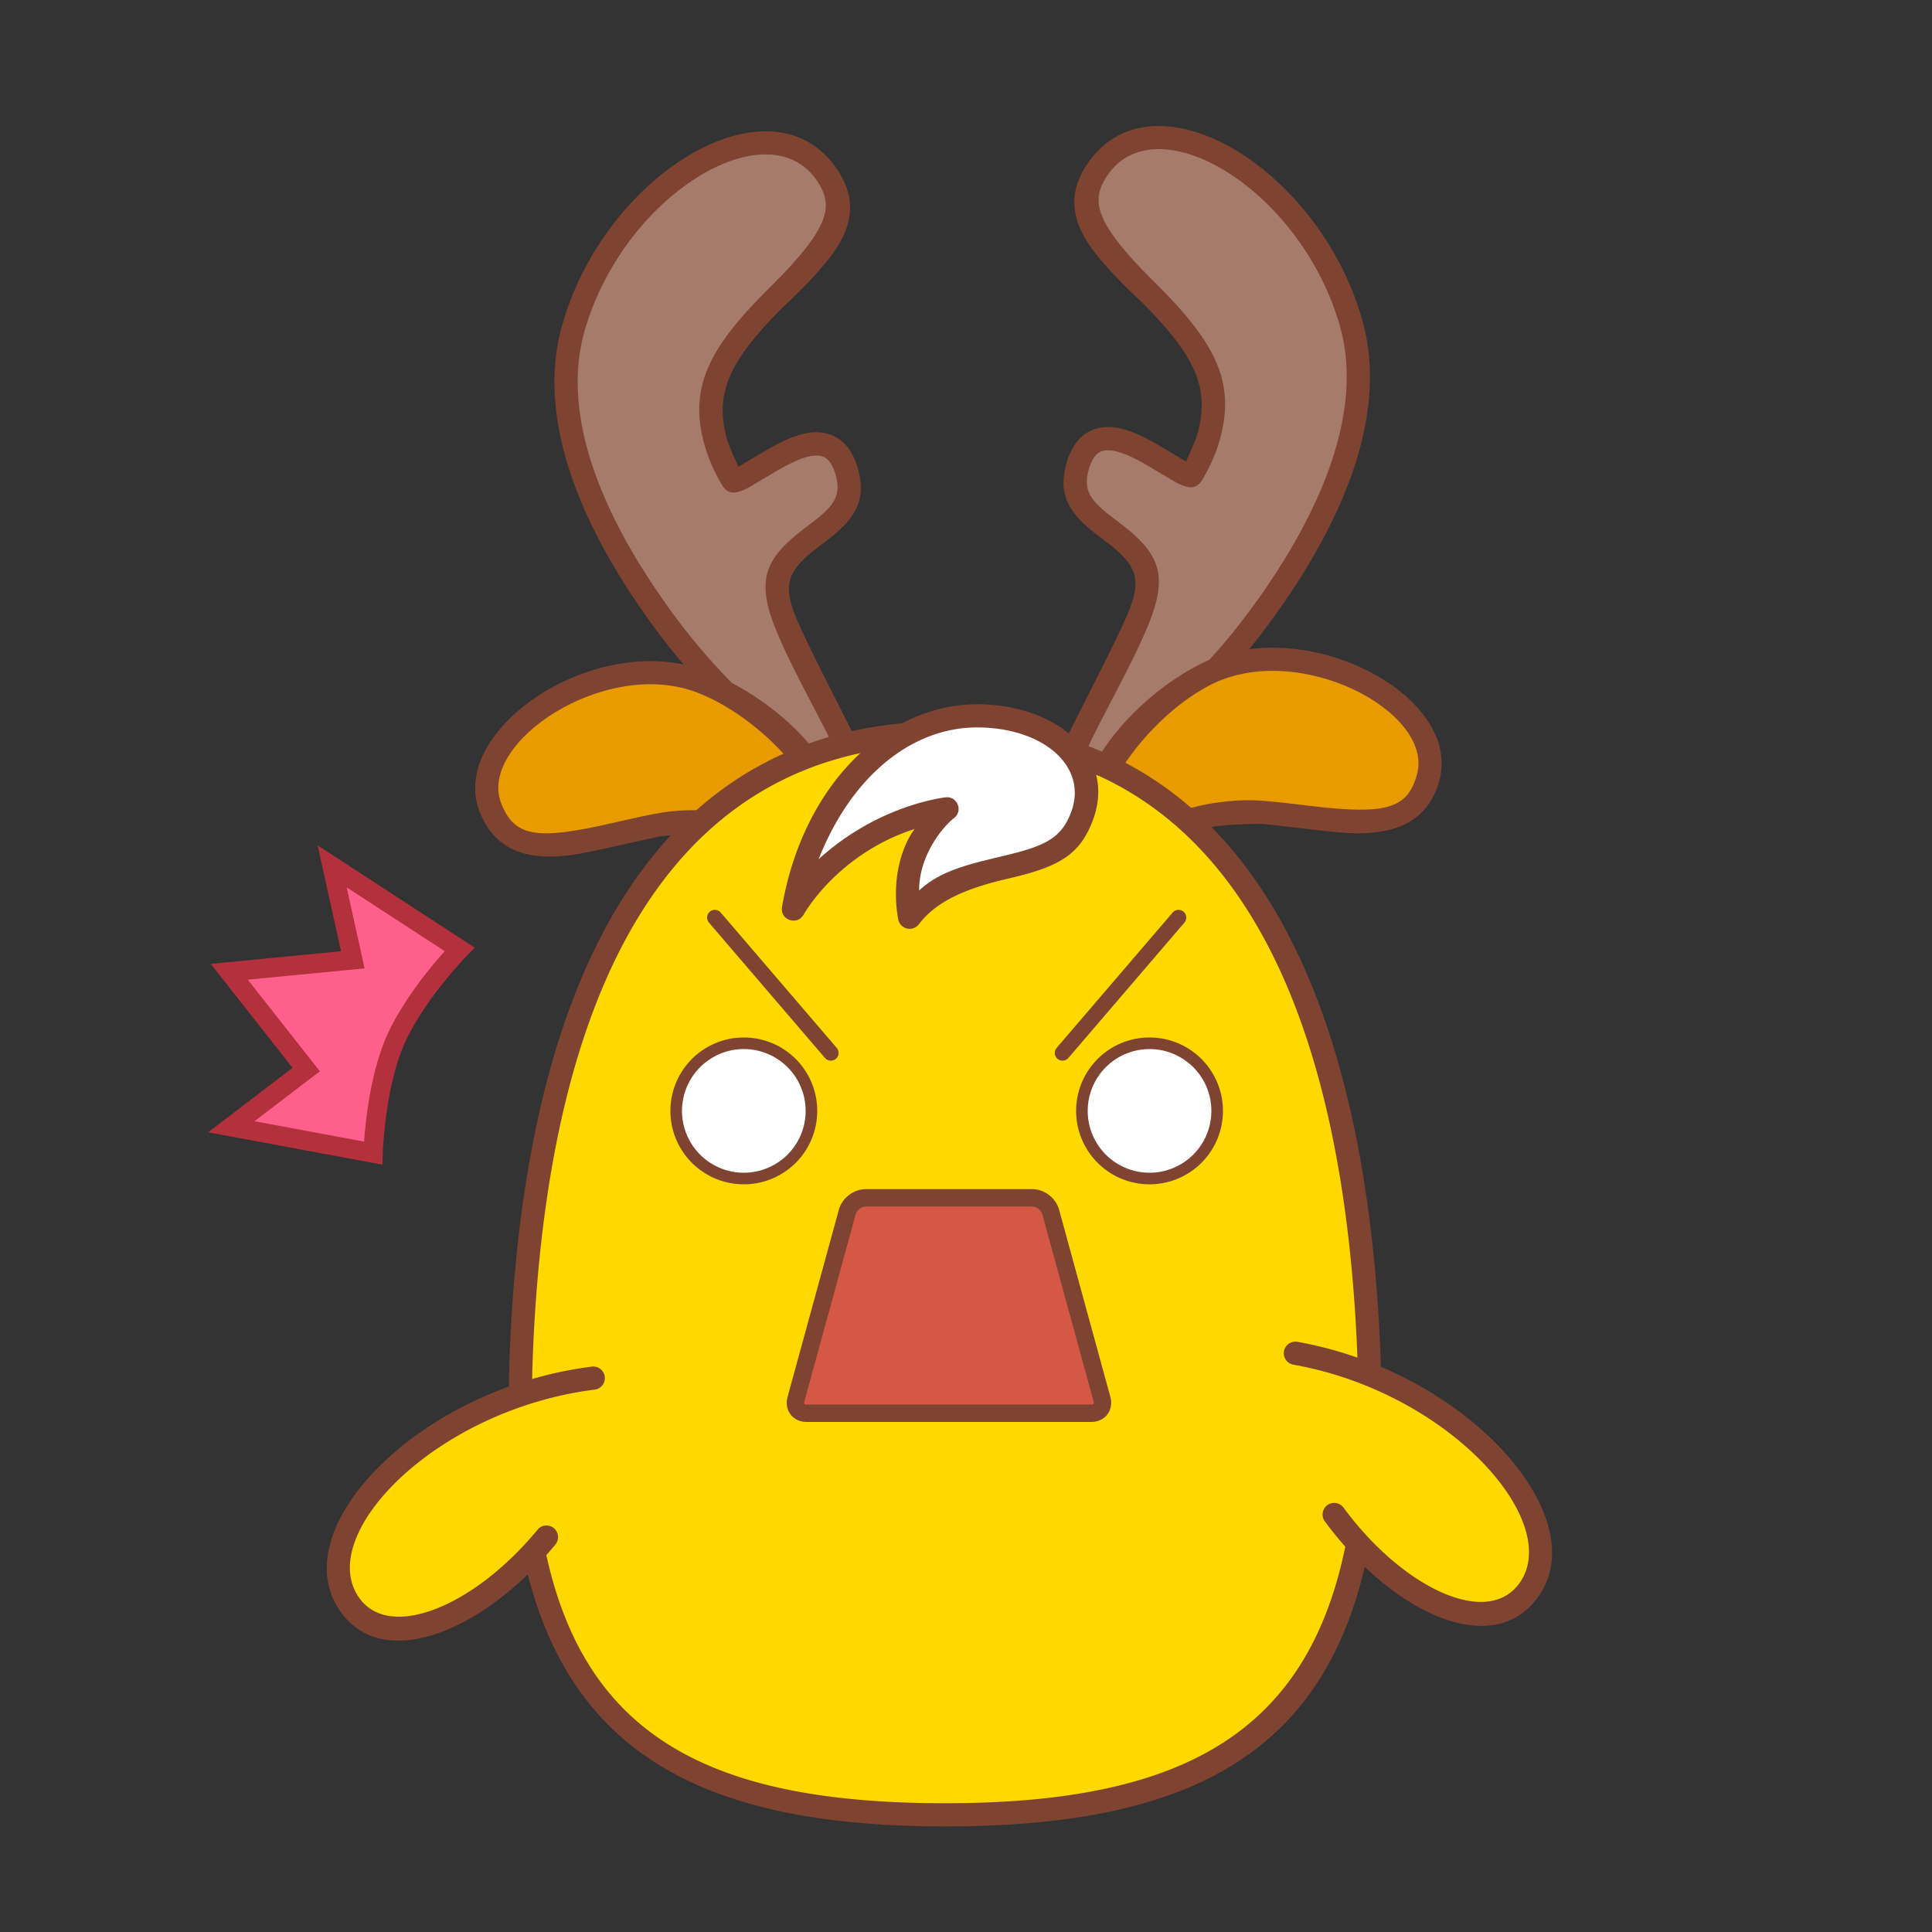 <svg data-id="122-8a10ce12586de92-open" xmlns="http://www.w3.org/2000/svg" viewBox="0 0 100 100"><rect x="0" y="0" width="100" height="100" fill="#333333" stroke="none"/><g fill="none" fill-rule="evenodd"><path fill="#a67b6c" d="M57.324 39.934c1.312-.208 15.4-13.223 12.594-23.157C67.776 9.19 59.512 4.3 56.625 9.083s9.772 7.447 5.09 15.473c-.422.722-4.868-4.071-5.942-.397-1.073 3.673 5.03 3.089 3.216 7.69-1.247 3.162-2.957 5.666-3.525 7.262-.68 1.91 1.633.86 1.86.823zM42.227 40.215c-1.313-.208-15.4-13.222-12.596-23.154C31.773 9.475 40.036 4.586 42.923 9.37c2.887 4.783-9.771 7.444-5.088 15.469.421.723 4.867-4.07 5.94-.397s-5.03 3.089-3.214 7.69c1.247 3.16 2.957 5.664 3.525 7.26.68 1.91-1.633.859-1.86.823z"/><path fill="#e99c00" d="M65.139 42.016c3.635.2 7.886 1.702 8.833-1.8.946-3.504-6.23-8.025-11.535-5.322-3.602 1.836-6.355 6.138-5.57 7.68s4.637-.758 8.272-.558zM34.322 42.64c-3.595.58-7.666 2.522-8.975-.863-1.31-3.385 5.354-8.636 10.915-6.505 3.776 1.447 6.966 5.438 6.346 7.054s-4.691-.267-8.286.314z"/><g fill="#ffd800"><path d="M48.9 94c14.723 0 22.876-4.762 21.903-24.631C69.829 49.5 62.674 38 48.9 38c-13.774 0-20.929 11.5-21.902 31.369C26.026 89.238 34.179 94 48.901 94z"/><path d="M30.735 71.318c-9.262 1.146-14.818 8.193-12.742 11.552 2.076 3.36 7.372.236 10.297-3.323 2.188-1.98 3.667-9.006 2.445-8.23zM67.094 70.034c9.189 1.634 14.364 8.965 12.114 12.21-2.25 3.244-7.374-.154-10.107-3.863-2.081-2.094-3.187-9.188-2.007-8.347z"/></g><path fill="#fff" d="M41.123 46.998c2.673-4.5 7.946-5.184 7.946-5.184s-2.61 1.999-1.931 5.611c2.76-3.612 7.521-1.549 8.913-5.212C57.21 39.166 54.128 37 50.621 37s-8.284 2.989-9.498 9.998z"/><path fill="#d55847" d="M43.854 62.732c.11-.404.537-.732.945-.732h8.64c.41 0 .832.322.945.732l2.653 9.686c.11.403-.139.731-.55.731H41.751c-.415 0-.663-.322-.55-.731z"/><path fill="#ff608b" d="m17.202 44.771 6.597 4.295s-2.345 2.404-3.361 4.798c-1.016 2.393-1.117 5.75-1.117 5.75l-7.337-1.365 3.875-2.96-3.983-5.06 6.394-.62z"/><g fill-rule="nonzero"><g fill="#7f4331"><path d="M29.095 16.838C31.363 8.804 40.235 3.626 43.479 9c.74 1.225.67 2.432-.073 3.67-.496.827-1.48 1.926-2.95 3.296-2.64 2.663-3.496 4.343-2.838 6.724.07.254.27.744.6 1.47l1.443-.857c1.336-.775 2.316-1.103 3.221-.836.725.215 1.237.808 1.511 1.747.475 1.625-.074 2.599-1.568 3.742l-.51.387c-1.502 1.16-1.808 1.853-1.155 3.509.548 1.389 2.465 5.017 3.234 6.614l-1.237.2c-.827-1.737-2.395-4.467-3.113-6.374-.926-2.458-.308-3.514 1.729-5.045l.497-.38c1-.798 1.259-1.334.972-2.316-.168-.574-.402-.845-.7-.933-.475-.14-1.22.109-2.278.723-.123.071-.627.37-1.514.896-.653.337-1.07.395-1.392-.156a8.741 8.741 0 0 1-.897-2.071c-.832-3.013.28-5.056 3.403-8.149 2.97-2.942 3.238-4.083 2.587-5.241-2.378-4.231-10.164.327-12.202 7.545-1.175 4.161.691 9.324 4.66 14.703a32.7 32.7 0 0 0 3.528 4.035l-2.252-.609a32.453 32.453 0 0 1-2.242-2.713c-4.167-5.65-6.15-11.134-4.848-15.743zM70.51 16.564C68.243 8.53 59.37 3.352 56.128 8.725c-.74 1.226-.67 2.432.073 3.672.495.826 1.479 1.924 2.95 3.295 2.64 2.663 3.496 4.343 2.838 6.724-.07.254-.27.743-.6 1.47l-1.444-.857c-1.336-.776-2.316-1.104-3.22-.836-.725.214-1.237.808-1.512 1.747-.475 1.625.075 2.599 1.568 3.742l.51.386c1.502 1.16 1.808 1.853 1.155 3.51-.56 1.42-2.556 5.188-3.286 6.723l1.053.607c.721-1.665 2.555-4.781 3.35-6.89.925-2.458.308-3.515-1.73-5.045l-.496-.38c-1-.798-1.26-1.334-.972-2.317.168-.573.401-.844.7-.932.475-.141 1.22.109 2.278.723.122.07.627.37 1.514.896.652.337 1.07.395 1.391-.156.414-.708.711-1.398.897-2.071.833-3.013-.28-5.056-3.402-8.149-2.97-2.942-3.239-4.084-2.588-5.242 2.378-4.23 10.164.328 12.202 7.545 1.175 4.162-.69 9.325-4.66 14.704a32.619 32.619 0 0 1-3.042 3.553l2.287-.707a32.264 32.264 0 0 0 1.721-2.134c4.168-5.649 6.15-11.133 4.849-15.742z"/><path d="M36.51 34.723c-5.612-2.151-13.34 3.017-11.69 7.281.579 1.497 1.682 2.225 3.238 2.318.941.056 1.69-.047 3.443-.444 1.581-.355 2.45-.547 2.604-.575.155-.029.906-.105 1.653-.136l1.213-1.193-.082-.005c-.967-.063-1.825-.04-2.63.09-.536.086-1.461.283-2.775.59-3.695.828-4.867.672-5.545-1.078-1.214-3.137 5.386-7.55 10.141-5.728 1.92.736 3.798 2.284 4.94 3.712l1.342-.43c-1.257-1.786-3.545-3.518-5.852-4.402zM60.603 42.084c.81-.2 1.548-.404 1.898-.464.954-.164 1.81-.232 2.624-.187.542.03 1.483.129 2.821.296 3.76.435 4.91.157 5.4-1.654.877-3.247-6.147-6.941-10.684-4.63-2.134 1.088-4.094 3.264-4.948 4.951-.353-.107-.778-.234-1.274-.382.91-2.098 3.227-4.39 5.677-5.638 5.353-2.727 13.58 1.6 12.387 6.012-.419 1.549-1.439 2.388-2.976 2.644-.93.155-1.685.131-3.47-.08-1.61-.187-2.492-.286-2.65-.298-.235-.018-1.832-.001-2.704.149-.178.03-.51.126-.936.244l-1.158-.958z"/><path d="m69.824 79.013 1 1.235c-2.078 10.374-9.021 14.287-21.906 14.287-12.67 0-19.59-3.892-21.795-13.854l1.011-.894c1.898 9.95 8.388 13.548 20.784 13.548 12.685 0 19.18-3.88 20.906-14.322zM47.98 37.353l-1.515 1.315c-11.521 1.285-17.929 11.863-18.85 30.665a66.652 66.652 0 0 0-.081 2.824l-1.198.282c0-1.014.027-2.069.08-3.164.99-20.187 8.314-31.42 21.564-31.922zm7.619 1.004c9.629 3.203 14.984 13.866 15.82 30.918.035.72.059 1.424.071 2.109l-1.207-.336c-.014-.56-.035-1.13-.063-1.715-.795-16.21-5.667-26.308-14.38-29.607z"/><path d="M50.567 36.452c-4.555 0-8.968 4.013-10.09 10.495-.114.656.767.981 1.107.409.76-1.281 2.67-3.457 5.755-4.448-.846 1.165-1.163 2.99-.846 4.68a.6.6 0 0 0 1.066.253c.757-.99 1.993-1.76 4.605-2.361 2.612-.601 3.71-1.203 4.393-3.003 1.27-3.338-1.83-6.025-5.99-6.025zm0 1.2c3.437 0 5.772 2.024 4.869 4.399-.457 1.202-1.164 1.666-3.028 2.136-1.864.47-3.608.751-4.835 1.906 0-1.906 1.318-3.378 1.806-3.75s.166-1.151-.442-1.072-3.71.601-6.567 3.205c1.751-4.424 4.917-6.824 8.197-6.824zM30.657 70.734a.6.6 0 0 1 .147 1.19C22.69 72.93 16.458 79.264 18.5 82.566c1.527 2.471 6.041.605 9.323-3.389a.6.6 0 0 1 .927.762c-3.73 4.54-9.105 6.762-11.27 3.258-2.642-4.275 4.336-11.37 13.178-12.463zM67.155 69.453a.6.6 0 1 0-.21 1.182c8.05 1.431 13.938 8.086 11.725 11.276-1.655 2.387-6.064.285-9.13-3.876a.6.6 0 1 0-.966.712c3.485 4.73 8.735 7.233 11.082 3.848 2.864-4.13-3.73-11.582-12.501-13.142zM38.5 53.7a3.8 3.8 0 1 0 0 7.6 3.8 3.8 0 0 0 0-7.6z"/></g><path fill="#fff" d="M38.5 54.3a3.2 3.2 0 1 1 0 6.4 3.2 3.2 0 0 1 0-6.4z"/><path fill="#7f4331" d="M59.5 53.7a3.8 3.8 0 1 0 0 7.6 3.8 3.8 0 0 0 0-7.6z"/><path fill="#fff" d="M59.5 54.3a3.2 3.2 0 1 1 0 6.4 3.2 3.2 0 0 1 0-6.4z"/><g fill="#7f4331"><path d="M61.26 47.191a.4.4 0 0 0-.505-.013l-.059.056-6 7a.4.4 0 0 0 .55.577l.058-.056 6-7a.4.4 0 0 0-.044-.564zM36.74 47.191a.4.4 0 0 1 .505-.013l.059.056 6 7a.4.4 0 0 1-.55.577l-.058-.056-6-7a.4.4 0 0 1 .044-.564zM56.487 73.599H41.751c-.715 0-1.175-.607-.985-1.3l2.654-9.686c.164-.597.766-1.063 1.38-1.063h8.638c.617 0 1.214.46 1.38 1.063l2.653 9.686c.189.688-.273 1.3-.984 1.3zm-14.736-.9h14.736c.114 0 .148-.045.116-.163l-2.653-9.685c-.059-.213-.302-.4-.512-.4H44.8c-.205 0-.454.191-.51.4l-2.655 9.685c-.033.123-.002.163.117.163z"/></g><path fill="#b3303d" d="m24.574 49.05-8.133-5.294 1.21 5.48-6.743.654 4.234 5.38-4.365 3.336 9.018 1.678.017-.584c.002-.078.009-.213.02-.395l.01-.146c.032-.43.078-.898.143-1.385.124-.93.3-1.816.537-2.61.111-.373.233-.718.367-1.034s.298-.644.489-.982c.407-.722.923-1.465 1.505-2.2.229-.288.457-.562.679-.817l.218-.247c.172-.192.3-.328.368-.398zm-6.63-3.121 5.077 3.304.015-.017c-.302.335-.619.709-.937 1.111a18.255 18.255 0 0 0-1.593 2.33c-.208.369-.388.73-.538 1.082s-.284.732-.405 1.139c-.253.85-.439 1.786-.57 2.763l-.047.378c-.044.373-.077.731-.1 1.07l-5.673-1.056 3.384-2.583-3.731-4.742 6.045-.584z"/></g></g></svg>